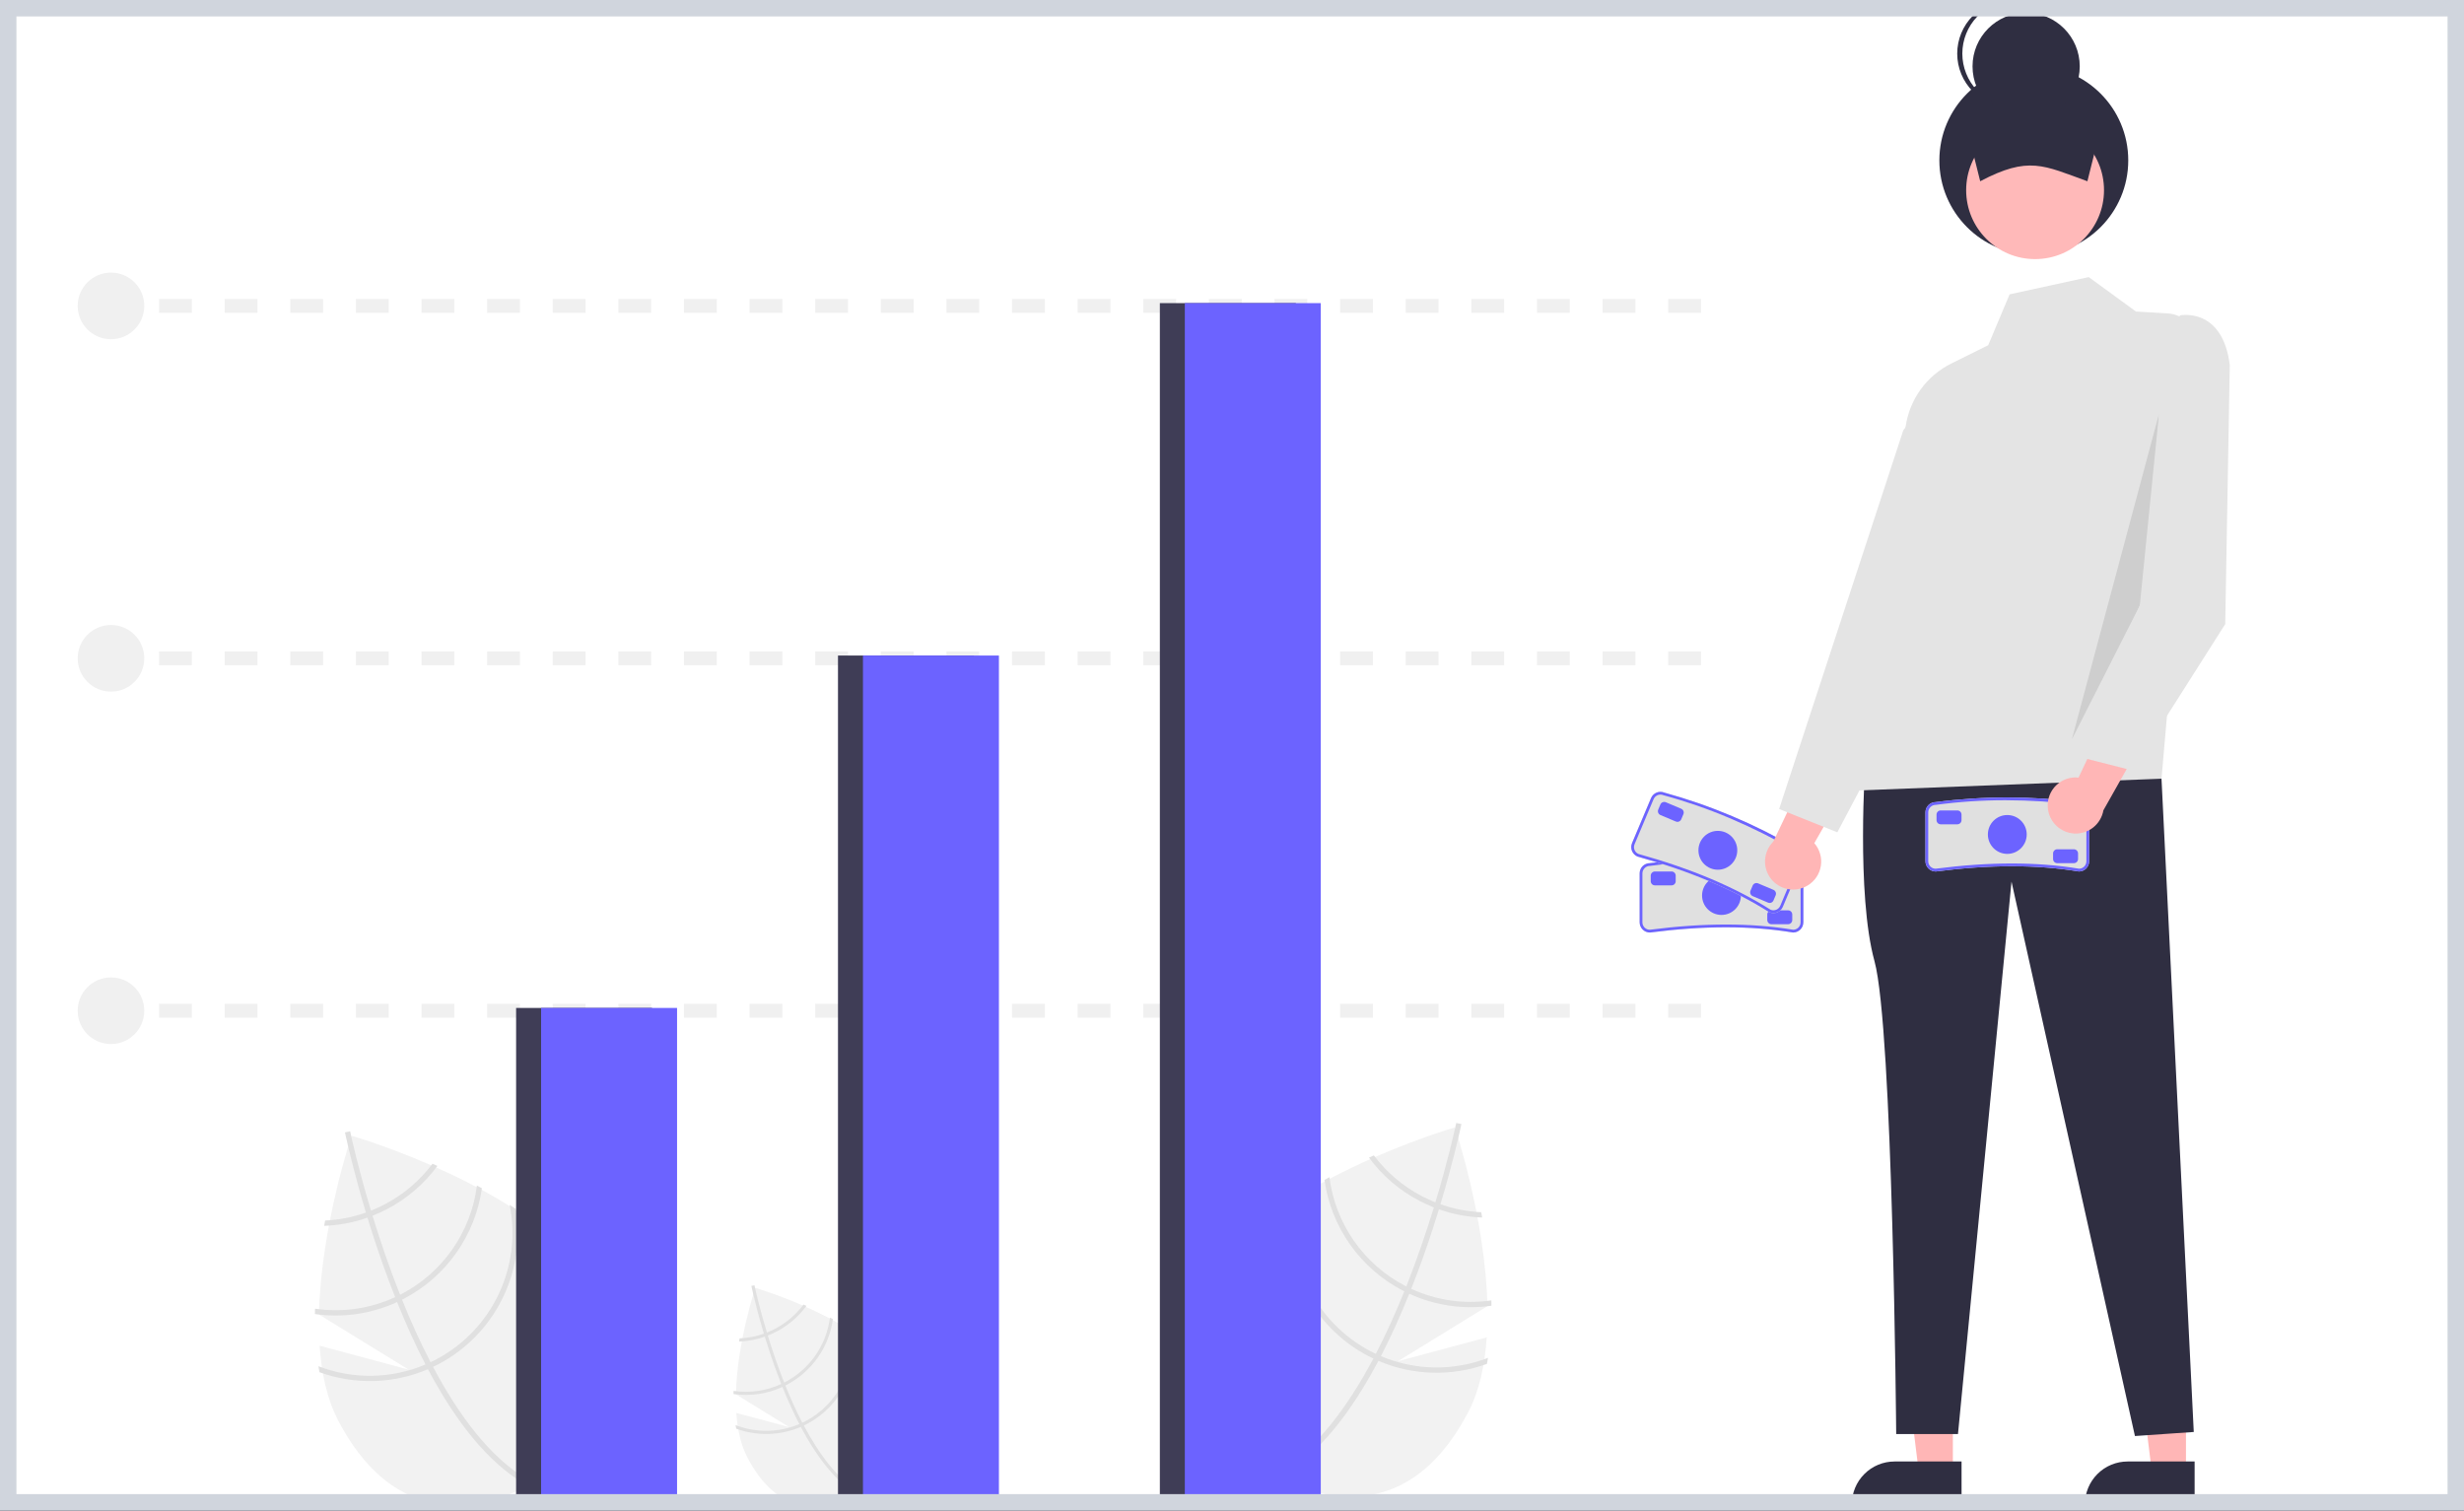 <svg width="150" height="92" viewBox="0 0 150 92" fill="none" xmlns="http://www.w3.org/2000/svg">
<rect x="0" y="0" width="150" height="92" fill="#808080" stroke="none"/>
<g id="undraw_investment_data_re_sh9x">
<g clip-path="url(#clip0_1_12446)">
<rect width="150" height="91.952" fill="white"/>
<path id="Vector" d="M90.509 81.411L85.099 82.863L90.549 79.511C90.431 74.169 88.567 68.629 88.567 68.629C88.567 68.629 76.92 72.003 73.863 77.846C70.806 83.689 73.212 87.546 77.497 89.788C81.782 92.029 86.323 91.806 89.379 85.963C90.06 84.663 90.396 83.082 90.509 81.411Z" fill="#F2F2F2"/>
<path id="Vector_2" d="M84.064 82.553L83.914 82.841C82.145 86.18 80.214 88.496 78.144 89.756C78.114 89.775 78.084 89.792 78.054 89.811L77.969 89.67L77.89 89.534C80.158 88.191 82.061 85.611 83.605 82.7C83.655 82.606 83.707 82.511 83.755 82.415C84.397 81.177 84.976 79.887 85.49 78.609C85.531 78.51 85.571 78.409 85.611 78.309C86.281 76.618 86.84 74.96 87.288 73.5C87.32 73.397 87.351 73.293 87.381 73.191C88.129 70.716 88.543 68.858 88.632 68.445C88.644 68.395 88.65 68.367 88.651 68.36L88.807 68.393L88.809 68.392L88.966 68.425C88.964 68.432 88.946 68.526 88.907 68.698C88.764 69.342 88.359 71.082 87.69 73.307C87.659 73.407 87.629 73.511 87.597 73.614C87.234 74.8 86.802 76.109 86.296 77.458C86.17 77.796 86.041 78.129 85.911 78.454C85.872 78.556 85.832 78.657 85.791 78.755C85.236 80.137 84.66 81.403 84.064 82.553Z" fill="#E0E0E0"/>
<path id="Vector_3" d="M87.69 73.307C87.588 73.27 87.484 73.232 87.381 73.191C87.099 73.079 86.824 72.952 86.555 72.812C85.41 72.214 84.413 71.368 83.638 70.334C83.539 70.378 83.439 70.422 83.338 70.467C84.147 71.566 85.196 72.466 86.406 73.097C86.693 73.247 86.987 73.381 87.288 73.5C87.39 73.541 87.494 73.579 87.597 73.615C88.445 73.914 89.333 74.083 90.231 74.116C90.211 74.005 90.191 73.897 90.172 73.791C89.326 73.753 88.49 73.59 87.69 73.307Z" fill="#E0E0E0"/>
<path id="Vector_4" d="M85.911 78.454C85.809 78.409 85.71 78.36 85.611 78.308C85.581 78.294 85.549 78.278 85.519 78.262C84.279 77.613 83.214 76.674 82.415 75.525C81.616 74.376 81.107 73.05 80.931 71.662C80.83 71.716 80.729 71.77 80.629 71.827C80.829 73.243 81.363 74.591 82.187 75.76C83.012 76.929 84.103 77.884 85.37 78.547C85.41 78.568 85.45 78.589 85.491 78.609C85.591 78.659 85.691 78.708 85.792 78.755C87.355 79.474 89.092 79.727 90.795 79.484C90.793 79.376 90.791 79.268 90.788 79.159C89.129 79.404 87.433 79.159 85.911 78.454Z" fill="#E0E0E0"/>
<path id="Vector_5" d="M84.065 82.553C83.96 82.509 83.858 82.463 83.756 82.415C83.647 82.363 83.538 82.31 83.431 82.254C81.766 81.38 80.428 79.991 79.618 78.293C78.809 76.595 78.571 74.681 78.94 72.837C78.816 72.919 78.692 72.999 78.57 73.083C78.262 74.954 78.551 76.875 79.397 78.573C80.243 80.27 81.602 81.658 83.282 82.539C83.389 82.595 83.496 82.65 83.605 82.699C83.708 82.749 83.811 82.796 83.914 82.841C86.012 83.738 88.373 83.804 90.519 83.026C90.544 82.904 90.564 82.782 90.585 82.659C88.48 83.473 86.142 83.435 84.065 82.553Z" fill="#E0E0E0"/>
<path id="Vector_6" d="M19.457 81.918L24.868 83.37L19.418 80.018C19.535 74.676 21.4 69.136 21.4 69.136C21.4 69.136 33.047 72.51 36.104 78.353C39.16 84.195 36.754 88.053 32.469 90.294C28.185 92.536 23.644 92.313 20.587 86.47C19.907 85.17 19.57 83.589 19.457 81.918Z" fill="#F2F2F2"/>
<path id="Vector_7" d="M25.902 83.06L26.052 83.348C27.821 86.687 29.752 89.003 31.822 90.263C31.852 90.282 31.882 90.299 31.912 90.317L31.997 90.177L32.076 90.041C29.808 88.698 27.905 86.118 26.361 83.206C26.311 83.113 26.259 83.018 26.211 82.922C25.568 81.684 24.99 80.394 24.475 79.116C24.435 79.017 24.395 78.916 24.355 78.816C23.685 77.125 23.126 75.467 22.678 74.007C22.646 73.904 22.615 73.8 22.585 73.698C21.837 71.223 21.422 69.365 21.334 68.952C21.322 68.902 21.316 68.874 21.315 68.867L21.159 68.9L21.157 68.899L21 68.932C21.002 68.938 21.02 69.032 21.059 69.204C21.202 69.849 21.607 71.589 22.276 73.814C22.306 73.914 22.337 74.018 22.369 74.121C22.731 75.306 23.164 76.616 23.67 77.964C23.796 78.303 23.925 78.635 24.055 78.961C24.094 79.063 24.134 79.164 24.174 79.262C24.73 80.644 25.306 81.91 25.902 83.06Z" fill="#E0E0E0"/>
<path id="Vector_8" d="M19.793 74.297C19.774 74.404 19.755 74.512 19.734 74.622C20.633 74.59 21.521 74.421 22.369 74.121C22.472 74.086 22.575 74.048 22.677 74.007C22.979 73.888 23.273 73.754 23.56 73.604C24.769 72.972 25.819 72.073 26.628 70.974C26.526 70.929 26.427 70.885 26.327 70.841C25.553 71.874 24.556 72.721 23.41 73.318C23.142 73.459 22.866 73.585 22.585 73.698C22.481 73.739 22.378 73.777 22.275 73.814C21.476 74.097 20.64 74.26 19.793 74.297Z" fill="#E0E0E0"/>
<path id="Vector_9" d="M19.177 79.666C19.174 79.775 19.172 79.883 19.171 79.991C20.874 80.234 22.611 79.981 24.174 79.262C24.275 79.215 24.375 79.166 24.475 79.115C24.516 79.096 24.556 79.075 24.596 79.054C25.863 78.391 26.954 77.436 27.778 76.267C28.603 75.098 29.137 73.75 29.337 72.334C29.236 72.277 29.135 72.223 29.034 72.168C28.858 73.557 28.349 74.882 27.55 76.032C26.752 77.181 25.687 78.12 24.446 78.769C24.416 78.785 24.385 78.801 24.354 78.815C24.256 78.867 24.156 78.915 24.055 78.961C22.532 79.666 20.837 79.911 19.177 79.666Z" fill="#E0E0E0"/>
<path id="Vector_10" d="M19.382 83.166C19.403 83.289 19.423 83.411 19.448 83.532C21.593 84.311 23.954 84.245 26.053 83.348C26.156 83.303 26.259 83.256 26.362 83.206C26.47 83.157 26.578 83.102 26.685 83.046C28.364 82.165 29.724 80.777 30.57 79.08C31.415 77.382 31.705 75.461 31.397 73.59C31.275 73.506 31.151 73.426 31.026 73.344C31.396 75.188 31.158 77.102 30.348 78.8C29.539 80.498 28.201 81.887 26.536 82.761C26.429 82.817 26.32 82.87 26.211 82.922C26.109 82.97 26.006 83.016 25.902 83.06C23.825 83.942 21.486 83.98 19.382 83.166Z" fill="#E0E0E0"/>
<path id="Vector_11" d="M44.824 86.009L48.045 86.873L44.801 84.878C44.871 81.698 45.981 78.399 45.981 78.399C45.981 78.399 52.914 80.408 54.734 83.886C56.554 87.365 55.121 89.661 52.571 90.996C50.02 92.33 47.317 92.198 45.497 88.719C45.092 87.945 44.892 87.004 44.824 86.009Z" fill="#F2F2F2"/>
<path id="Vector_12" d="M48.66 86.689L48.75 86.861C49.803 88.848 50.952 90.227 52.185 90.977C52.203 90.989 52.221 90.998 52.239 91.01L52.289 90.926L52.336 90.845C50.986 90.046 49.853 88.51 48.934 86.776C48.904 86.721 48.873 86.664 48.844 86.607C48.462 85.87 48.117 85.102 47.811 84.341C47.787 84.282 47.763 84.222 47.739 84.162C47.34 83.156 47.008 82.169 46.741 81.299C46.722 81.238 46.704 81.176 46.686 81.115C46.241 79.642 45.994 78.536 45.941 78.29C45.934 78.26 45.931 78.244 45.93 78.24L45.837 78.259L45.836 78.259L45.742 78.278C45.743 78.282 45.754 78.338 45.777 78.441C45.862 78.824 46.104 79.86 46.502 81.185C46.52 81.245 46.538 81.306 46.557 81.368C46.773 82.073 47.031 82.853 47.332 83.656C47.407 83.857 47.483 84.055 47.561 84.249C47.584 84.309 47.608 84.37 47.632 84.428C47.963 85.251 48.306 86.004 48.66 86.689Z" fill="#E0E0E0"/>
<path id="Vector_13" d="M45.024 81.472C45.013 81.536 45.001 81.6 44.989 81.666C45.524 81.646 46.053 81.546 46.558 81.368C46.619 81.346 46.681 81.324 46.741 81.299C46.921 81.229 47.096 81.148 47.267 81.059C47.987 80.683 48.611 80.148 49.093 79.494C49.033 79.467 48.973 79.441 48.914 79.415C48.453 80.03 47.86 80.534 47.178 80.889C47.018 80.973 46.854 81.049 46.686 81.115C46.624 81.14 46.563 81.163 46.502 81.185C46.026 81.353 45.528 81.45 45.024 81.472Z" fill="#E0E0E0"/>
<path id="Vector_14" d="M44.657 84.669C44.655 84.733 44.654 84.798 44.653 84.862C45.667 85.006 46.701 84.856 47.632 84.428C47.692 84.4 47.751 84.371 47.811 84.341C47.835 84.329 47.859 84.317 47.883 84.304C48.637 83.91 49.287 83.341 49.778 82.645C50.269 81.949 50.587 81.147 50.705 80.303C50.645 80.27 50.585 80.237 50.525 80.205C50.42 81.032 50.117 81.821 49.642 82.505C49.166 83.189 48.532 83.748 47.794 84.135C47.776 84.144 47.757 84.154 47.739 84.162C47.681 84.193 47.621 84.222 47.561 84.249C46.654 84.668 45.645 84.814 44.657 84.669Z" fill="#E0E0E0"/>
<path id="Vector_15" d="M44.779 86.752C44.792 86.826 44.804 86.898 44.819 86.97C46.096 87.434 47.501 87.394 48.751 86.861C48.812 86.834 48.873 86.806 48.935 86.776C48.999 86.747 49.063 86.714 49.127 86.681C50.127 86.156 50.936 85.33 51.44 84.32C51.943 83.309 52.115 82.165 51.932 81.051C51.859 81.001 51.786 80.954 51.712 80.905C51.932 82.003 51.79 83.142 51.308 84.153C50.826 85.164 50.03 85.991 49.038 86.511C48.974 86.544 48.91 86.576 48.845 86.607C48.784 86.635 48.723 86.663 48.661 86.689C47.425 87.214 46.032 87.237 44.779 86.752Z" fill="#E0E0E0"/>
<path id="Vector_16" d="M109.161 56.766L109.147 56.765C106.585 56.342 103.739 56.342 100.447 56.766H100.445C100.363 56.766 100.282 56.751 100.205 56.721C100.129 56.69 100.06 56.644 100.001 56.587C99.943 56.529 99.896 56.461 99.864 56.385C99.832 56.309 99.816 56.228 99.815 56.146V53.164C99.816 52.999 99.881 52.841 99.997 52.725C100.114 52.609 100.271 52.543 100.436 52.543C103.336 52.165 106.272 52.165 109.172 52.544H109.173C109.335 52.546 109.49 52.613 109.604 52.729C109.718 52.845 109.782 53.001 109.782 53.164V56.146C109.781 56.31 109.716 56.468 109.6 56.584C109.483 56.7 109.326 56.766 109.161 56.766Z" fill="#E0E0E0"/>
<path id="Vector_17" d="M109.161 56.766L109.147 56.765C106.585 56.342 103.739 56.342 100.447 56.766H100.445C100.363 56.766 100.282 56.751 100.205 56.721C100.129 56.69 100.06 56.644 100.001 56.587C99.943 56.529 99.896 56.461 99.864 56.385C99.832 56.309 99.816 56.228 99.815 56.146V53.164C99.816 52.999 99.881 52.841 99.997 52.725C100.114 52.609 100.271 52.543 100.436 52.543C103.336 52.165 106.272 52.165 109.172 52.544H109.173C109.335 52.546 109.49 52.613 109.604 52.729C109.718 52.845 109.782 53.001 109.782 53.164V56.146C109.781 56.31 109.716 56.468 109.6 56.584C109.483 56.7 109.326 56.766 109.161 56.766ZM104.688 52.429C103.27 52.426 101.853 52.521 100.447 52.711C100.387 52.71 100.327 52.721 100.272 52.743C100.216 52.766 100.165 52.799 100.122 52.841C100.079 52.883 100.044 52.933 100.021 52.989C99.997 53.044 99.985 53.103 99.984 53.164V56.146C99.984 56.265 100.032 56.38 100.117 56.465C100.201 56.55 100.316 56.597 100.436 56.597C103.731 56.173 106.591 56.173 109.168 56.597C109.286 56.595 109.399 56.547 109.483 56.462C109.566 56.378 109.613 56.264 109.613 56.146V53.164C109.613 53.044 109.565 52.929 109.48 52.844C109.396 52.76 109.281 52.712 109.161 52.712C107.677 52.526 106.183 52.431 104.688 52.429Z" fill="#6C63FF"/>
<path id="Vector_18" d="M104.799 55.695C105.452 55.695 105.981 55.166 105.981 54.513C105.981 53.859 105.452 53.33 104.799 53.33C104.146 53.33 103.616 53.859 103.616 54.513C103.616 55.166 104.146 55.695 104.799 55.695Z" fill="#6C63FF"/>
<path id="Vector_19" d="M101.758 53.895H100.745C100.677 53.895 100.613 53.868 100.566 53.821C100.518 53.773 100.491 53.709 100.491 53.642V53.304C100.491 53.236 100.518 53.172 100.566 53.125C100.613 53.077 100.677 53.05 100.745 53.05H101.758C101.825 53.05 101.89 53.077 101.937 53.125C101.985 53.172 102.011 53.236 102.011 53.304V53.642C102.011 53.709 101.985 53.773 101.937 53.821C101.89 53.868 101.825 53.895 101.758 53.895Z" fill="#6C63FF"/>
<path id="Vector_20" d="M108.853 56.26H107.839C107.772 56.26 107.708 56.233 107.66 56.185C107.613 56.138 107.586 56.073 107.586 56.006V55.668C107.586 55.601 107.613 55.537 107.66 55.489C107.708 55.442 107.772 55.415 107.839 55.415H108.853C108.92 55.415 108.984 55.442 109.032 55.489C109.079 55.537 109.106 55.601 109.106 55.668V56.006C109.106 56.073 109.079 56.138 109.032 56.185C108.984 56.233 108.92 56.26 108.853 56.26Z" fill="#6C63FF"/>
<path id="Vector_21" d="M107.719 55.533L107.707 55.527C105.511 54.141 102.889 53.034 99.691 52.143L99.69 52.143C99.614 52.112 99.545 52.066 99.487 52.008C99.428 51.95 99.382 51.881 99.35 51.806C99.319 51.73 99.303 51.648 99.303 51.566C99.303 51.484 99.319 51.403 99.351 51.327L100.51 48.58C100.575 48.428 100.696 48.308 100.849 48.246C101.001 48.184 101.172 48.185 101.323 48.249C104.142 49.029 106.847 50.171 109.371 51.647L109.372 51.648C109.521 51.713 109.638 51.834 109.698 51.986C109.758 52.137 109.756 52.306 109.692 52.455L108.532 55.203C108.468 55.354 108.347 55.474 108.194 55.536C108.042 55.598 107.871 55.597 107.719 55.533Z" fill="#E0E0E0"/>
<path id="Vector_22" d="M107.719 55.533L107.707 55.527C105.511 54.141 102.889 53.034 99.691 52.143L99.69 52.143C99.614 52.112 99.545 52.066 99.487 52.008C99.428 51.95 99.382 51.881 99.35 51.806C99.319 51.73 99.303 51.648 99.303 51.566C99.303 51.484 99.319 51.403 99.351 51.327L100.51 48.58C100.575 48.428 100.696 48.308 100.849 48.246C101.001 48.184 101.172 48.185 101.323 48.249C104.142 49.029 106.847 50.171 109.371 51.647L109.372 51.648C109.521 51.713 109.638 51.834 109.698 51.986C109.758 52.137 109.756 52.306 109.692 52.455L108.532 55.203C108.468 55.354 108.347 55.474 108.194 55.536C108.042 55.598 107.871 55.597 107.719 55.533ZM105.285 49.798C103.979 49.244 102.637 48.78 101.269 48.409C101.213 48.384 101.154 48.371 101.094 48.37C101.034 48.369 100.974 48.379 100.918 48.401C100.862 48.423 100.811 48.456 100.768 48.498C100.724 48.54 100.69 48.59 100.666 48.645L99.506 51.393C99.46 51.503 99.459 51.627 99.504 51.738C99.549 51.849 99.636 51.938 99.747 51.984C102.948 52.875 105.583 53.987 107.791 55.38C107.901 55.424 108.024 55.424 108.134 55.378C108.243 55.333 108.331 55.246 108.377 55.137L109.536 52.39C109.583 52.279 109.584 52.155 109.539 52.044C109.494 51.933 109.406 51.845 109.296 51.798C108.001 51.05 106.662 50.382 105.285 49.798Z" fill="#6C63FF"/>
<path id="Vector_23" d="M104.577 52.943C105.23 52.943 105.759 52.413 105.759 51.76C105.759 51.107 105.23 50.578 104.577 50.578C103.924 50.578 103.395 51.107 103.395 51.76C103.395 52.413 103.924 52.943 104.577 52.943Z" fill="#6C63FF"/>
<path id="Vector_24" d="M102.016 50.008L101.082 49.614C101.021 49.588 100.972 49.538 100.946 49.476C100.921 49.414 100.922 49.344 100.948 49.282L101.079 48.971C101.105 48.909 101.155 48.86 101.217 48.835C101.279 48.81 101.349 48.81 101.411 48.836L102.345 49.23C102.407 49.257 102.455 49.306 102.481 49.368C102.506 49.431 102.506 49.501 102.48 49.562L102.348 49.874C102.322 49.935 102.272 49.984 102.21 50.01C102.148 50.035 102.078 50.035 102.016 50.008Z" fill="#6C63FF"/>
<path id="Vector_25" d="M107.632 54.946L106.699 54.552C106.637 54.526 106.588 54.476 106.563 54.414C106.537 54.352 106.538 54.282 106.564 54.22L106.695 53.909C106.721 53.847 106.771 53.798 106.833 53.773C106.896 53.747 106.965 53.748 107.027 53.774L107.961 54.168C108.023 54.194 108.072 54.244 108.097 54.306C108.122 54.368 108.122 54.438 108.096 54.5L107.964 54.811C107.938 54.873 107.889 54.922 107.826 54.947C107.764 54.972 107.694 54.972 107.632 54.946Z" fill="#6C63FF"/>
<path id="Vector_26" d="M110.046 53.901C110.259 53.773 110.441 53.599 110.58 53.394C110.718 53.187 110.81 52.953 110.848 52.708C110.887 52.463 110.871 52.212 110.802 51.974C110.733 51.735 110.613 51.514 110.449 51.327L113.44 46.084L110.31 46.287L107.95 51.234C107.654 51.53 107.476 51.923 107.451 52.341C107.426 52.758 107.555 53.17 107.814 53.499C108.072 53.828 108.442 54.05 108.854 54.124C109.265 54.198 109.689 54.119 110.046 53.901Z" fill="#FFB6B6"/>
<path id="Vector_27" d="M133.074 89.643H131.003L130.018 81.655L133.074 81.655L133.074 89.643Z" fill="#FFB6B6"/>
<path id="Vector_28" d="M133.601 91.65L126.924 91.65V91.565C126.924 90.876 127.198 90.215 127.685 89.728C128.173 89.24 128.834 88.966 129.523 88.966H129.523L133.601 88.966L133.601 91.65Z" fill="#2F2E41"/>
<path id="Vector_29" d="M118.884 89.643H116.813L115.828 81.655L118.885 81.655L118.884 89.643Z" fill="#FFB6B6"/>
<path id="Vector_30" d="M119.413 91.65L112.735 91.65V91.565C112.735 90.876 113.009 90.215 113.497 89.728C113.984 89.24 114.645 88.966 115.334 88.966H115.335L119.413 88.966L119.413 91.65Z" fill="#2F2E41"/>
<path id="Vector_31" d="M113.56 46.31C113.56 46.31 112.99 54.421 114.112 58.507C115.234 62.592 115.434 87.297 115.434 87.297H119.195L122.454 53.668L129.968 87.416L133.549 87.169L131.585 47.402L113.56 46.31Z" fill="#2F2E41"/>
<path id="Vector_32" d="M130.031 18.965L127.156 16.868L122.339 17.917L121.035 21.015L118.788 22.129C118.049 22.495 117.41 23.035 116.926 23.703C116.443 24.371 116.128 25.146 116.01 25.962L112.8 48.129L131.585 47.402L133.859 21.297C133.882 21.024 133.851 20.75 133.767 20.489C133.683 20.229 133.547 19.988 133.368 19.781C133.189 19.574 132.97 19.405 132.725 19.284C132.479 19.163 132.212 19.092 131.939 19.076L130.031 18.965Z" fill="#E4E4E4"/>
<path id="Vector_33" d="M117.599 23.86L115.864 26.199L108.308 49.247L111.85 50.666L117.522 39.926L117.599 23.86Z" fill="#E4E4E4"/>
<path id="Vector_34" d="M123.811 15.512C126.986 15.512 129.561 12.938 129.561 9.763C129.561 6.587 126.986 4.013 123.811 4.013C120.636 4.013 118.062 6.587 118.062 9.763C118.062 12.938 120.636 15.512 123.811 15.512Z" fill="#2F2E41"/>
<path id="Vector_35" d="M123.889 15.773C126.206 15.773 128.085 13.894 128.085 11.577C128.085 9.26 126.206 7.381 123.889 7.381C121.572 7.381 119.693 9.26 119.693 11.577C119.693 13.894 121.572 15.773 123.889 15.773Z" fill="#FFB9B9"/>
<path id="Vector_36" d="M127.074 11.033C124.403 10.069 123.499 9.478 120.548 11.033L119.46 6.682H128.162L127.074 11.033Z" fill="#2F2E41"/>
<path id="Vector_37" d="M123.344 7.303C125.147 7.303 126.608 5.842 126.608 4.04C126.608 2.238 125.147 0.777 123.344 0.777C121.542 0.777 120.081 2.238 120.081 4.04C120.081 5.842 121.542 7.303 123.344 7.303Z" fill="#2F2E41"/>
<path id="Vector_38" d="M119.46 3.263C119.461 2.425 119.784 1.619 120.362 1.013C120.941 0.407 121.731 0.047 122.568 0.008C122.516 0.005 122.465 0 122.413 0C121.547 0 120.717 0.344 120.105 0.956C119.493 1.568 119.149 2.398 119.149 3.263C119.149 4.129 119.493 4.959 120.105 5.571C120.717 6.183 121.547 6.526 122.413 6.526C122.465 6.526 122.516 6.521 122.568 6.519C121.731 6.479 120.941 6.119 120.362 5.513C119.784 4.907 119.461 4.101 119.46 3.263Z" fill="#2F2E41"/>
<path id="Vector_39" opacity="0.1" d="M131.434 25.188L130.263 36.857L126.129 45.005L131.434 25.188Z" fill="black"/>
<path id="Vector_40" d="M7.685 61.104H6.672V61.949H7.685V61.104Z" fill="#F0F0F0"/>
<path id="Vector_41" d="M103.552 61.949H101.555V61.104H103.552V61.949ZM99.558 61.949H97.56V61.104H99.558V61.949ZM95.563 61.949H93.566V61.104H95.563V61.949ZM91.569 61.949H89.571V61.104H91.569V61.949ZM87.574 61.949H85.577V61.104H87.574V61.949ZM83.58 61.949H81.582V61.104H83.58L83.58 61.949ZM79.585 61.949H77.588V61.104H79.585V61.949ZM75.591 61.949H73.594V61.104H75.591V61.949ZM71.596 61.949H69.599V61.104H71.596V61.949ZM67.602 61.949H65.605V61.104H67.602L67.602 61.949ZM63.608 61.949H61.61V61.104H63.608L63.608 61.949ZM59.613 61.949H57.616V61.104H59.613L59.613 61.949ZM55.619 61.949H53.621V61.104H55.619L55.619 61.949ZM51.624 61.949H49.627V61.104H51.624L51.624 61.949ZM47.63 61.949H45.633V61.104H47.63L47.63 61.949ZM43.635 61.949H41.638V61.104H43.635L43.635 61.949ZM39.641 61.949H37.644V61.104H39.641L39.641 61.949ZM35.646 61.949H33.649V61.104H35.647L35.646 61.949ZM31.652 61.949H29.655V61.104H31.652L31.652 61.949ZM27.657 61.949H25.66V61.104H27.658L27.657 61.949ZM23.663 61.949H21.666V61.104H23.663L23.663 61.949ZM19.669 61.949H17.672V61.104H19.669L19.669 61.949ZM15.674 61.949H13.677V61.104H15.674L15.674 61.949ZM11.68 61.949H9.683V61.104H11.68L11.68 61.949Z" fill="#F0F0F0"/>
<path id="Vector_42" d="M7.685 39.651H6.672V40.496H7.685V39.651Z" fill="#F0F0F0"/>
<path id="Vector_43" d="M103.552 40.496H101.555V39.651H103.552V40.496ZM99.558 40.496H97.56V39.651H99.558V40.496ZM95.563 40.496H93.566V39.651H95.563V40.496ZM91.569 40.496H89.571V39.651H91.569V40.496ZM87.574 40.496H85.577V39.651H87.574V40.496ZM83.58 40.496H81.582V39.651H83.58L83.58 40.496ZM79.585 40.496H77.588V39.651H79.585V40.496ZM75.591 40.496H73.594V39.651H75.591V40.496ZM71.596 40.496H69.599V39.651H71.596V40.496ZM67.602 40.496H65.605V39.651H67.602L67.602 40.496ZM63.608 40.496H61.61V39.651H63.608L63.608 40.496ZM59.613 40.496H57.616V39.651H59.613L59.613 40.496ZM55.619 40.496H53.621V39.651H55.619L55.619 40.496ZM51.624 40.496H49.627V39.651H51.624L51.624 40.496ZM47.63 40.496H45.633V39.651H47.63L47.63 40.496ZM43.635 40.496H41.638V39.651H43.635L43.635 40.496ZM39.641 40.496H37.644V39.651H39.641L39.641 40.496ZM35.646 40.496H33.649V39.651H35.647L35.646 40.496ZM31.652 40.496H29.655V39.651H31.652L31.652 40.496ZM27.657 40.496H25.66V39.651H27.658L27.657 40.496ZM23.663 40.496H21.666V39.651H23.663L23.663 40.496ZM19.669 40.496H17.672V39.651H19.669L19.669 40.496ZM15.674 40.496H13.677V39.651H15.674L15.674 40.496ZM11.68 40.496H9.683V39.651H11.68L11.68 40.496Z" fill="#F0F0F0"/>
<path id="Vector_44" d="M7.685 18.199H6.672V19.043H7.685V18.199Z" fill="#F0F0F0"/>
<path id="Vector_45" d="M103.552 19.043H101.555V18.199H103.552V19.043ZM99.558 19.043H97.56V18.199H99.558V19.043ZM95.563 19.043H93.566V18.199H95.563V19.043ZM91.569 19.043H89.571V18.199H91.569V19.043ZM87.574 19.043H85.577V18.199H87.574V19.043ZM83.58 19.043H81.582V18.199H83.58L83.58 19.043ZM79.585 19.043H77.588V18.199H79.585V19.043ZM75.591 19.043H73.594V18.199H75.591V19.043ZM71.596 19.043H69.599V18.199H71.596V19.043ZM67.602 19.043H65.605V18.199H67.602L67.602 19.043ZM63.608 19.043H61.61V18.199H63.608L63.608 19.043ZM59.613 19.043H57.616V18.199H59.613L59.613 19.043ZM55.619 19.043H53.621V18.199H55.619L55.619 19.043ZM51.624 19.043H49.627V18.199H51.624L51.624 19.043ZM47.63 19.043H45.633V18.199H47.63L47.63 19.043ZM43.635 19.043H41.638V18.199H43.635L43.635 19.043ZM39.641 19.043H37.644V18.199H39.641L39.641 19.043ZM35.646 19.043H33.649V18.199H35.647L35.646 19.043ZM31.652 19.043H29.655V18.199H31.652L31.652 19.043ZM27.657 19.043H25.66V18.199H27.658L27.657 19.043ZM23.663 19.043H21.666V18.199H23.663L23.663 19.043ZM19.669 19.043H17.672V18.199H19.669L19.669 19.043ZM15.674 19.043H13.677V18.199H15.674L15.674 19.043ZM11.68 19.043H9.683V18.199H11.68L11.68 19.043Z" fill="#F0F0F0"/>
<path id="Vector_46" d="M39.696 61.357H31.419V91.763H39.696V61.357Z" fill="#3F3D56"/>
<path id="Vector_47" d="M41.217 61.357H32.94V91.763H41.217V61.357Z" fill="#6C63FF"/>
<path id="Vector_48" d="M59.291 39.905H51.014V91.763H59.291V39.905Z" fill="#3F3D56"/>
<path id="Vector_49" d="M60.811 39.905H52.534V91.763H60.811V39.905Z" fill="#6C63FF"/>
<path id="Vector_50" d="M78.885 18.452H70.608V91.763H78.885V18.452Z" fill="#3F3D56"/>
<path id="Vector_51" d="M80.405 18.452H72.128V91.763H80.405V18.452Z" fill="#6C63FF"/>
<path id="Vector_52" d="M6.757 20.648C7.876 20.648 8.784 19.741 8.784 18.621C8.784 17.502 7.876 16.594 6.757 16.594C5.637 16.594 4.729 17.502 4.729 18.621C4.729 19.741 5.637 20.648 6.757 20.648Z" fill="#F0F0F0"/>
<path id="Vector_53" d="M6.757 42.101C7.876 42.101 8.784 41.193 8.784 40.074C8.784 38.954 7.876 38.047 6.757 38.047C5.637 38.047 4.729 38.954 4.729 40.074C4.729 41.193 5.637 42.101 6.757 42.101Z" fill="#F0F0F0"/>
<path id="Vector_54" d="M6.757 63.554C7.876 63.554 8.784 62.646 8.784 61.526C8.784 60.407 7.876 59.499 6.757 59.499C5.637 59.499 4.729 60.407 4.729 61.526C4.729 62.646 5.637 63.554 6.757 63.554Z" fill="#F0F0F0"/>
<path id="Vector_55" d="M150 91.574H0V91.952H150V91.574Z" fill="#3F3D56"/>
<path id="Vector_56" d="M126.561 53.05L126.547 53.049C123.985 52.626 121.139 52.626 117.846 53.05H117.845C117.763 53.051 117.681 53.035 117.605 53.005C117.529 52.974 117.459 52.928 117.401 52.871C117.342 52.813 117.296 52.745 117.264 52.669C117.232 52.593 117.215 52.512 117.215 52.43V49.448C117.215 49.283 117.28 49.126 117.397 49.009C117.513 48.893 117.671 48.828 117.835 48.827C120.735 48.449 123.671 48.45 126.571 48.828H126.572C126.735 48.83 126.89 48.897 127.004 49.013C127.118 49.129 127.182 49.285 127.181 49.448V52.43C127.181 52.594 127.115 52.752 126.999 52.868C126.883 52.985 126.725 53.05 126.561 53.05Z" fill="#E0E0E0"/>
<path id="Vector_57" d="M126.561 53.05L126.547 53.049C123.985 52.626 121.139 52.626 117.846 53.05H117.845C117.763 53.051 117.681 53.035 117.605 53.005C117.529 52.974 117.459 52.928 117.401 52.871C117.342 52.813 117.296 52.745 117.264 52.669C117.232 52.593 117.215 52.512 117.215 52.43V49.448C117.215 49.283 117.28 49.126 117.397 49.009C117.513 48.893 117.671 48.828 117.835 48.827C120.735 48.449 123.671 48.45 126.571 48.828H126.572C126.735 48.83 126.89 48.897 127.004 49.013C127.118 49.129 127.182 49.285 127.181 49.448V52.43C127.181 52.594 127.115 52.752 126.999 52.868C126.883 52.985 126.725 53.05 126.561 53.05ZM122.087 48.713C120.669 48.711 119.252 48.805 117.847 48.995C117.787 48.995 117.727 49.005 117.671 49.028C117.615 49.05 117.564 49.083 117.521 49.125C117.478 49.167 117.444 49.217 117.42 49.273C117.397 49.328 117.384 49.388 117.384 49.448V52.43C117.384 52.55 117.432 52.664 117.516 52.749C117.601 52.834 117.716 52.881 117.835 52.881C121.131 52.457 123.991 52.457 126.567 52.881C126.686 52.879 126.799 52.831 126.882 52.747C126.965 52.662 127.012 52.548 127.012 52.43V49.448C127.012 49.328 126.964 49.213 126.88 49.129C126.795 49.044 126.68 48.996 126.561 48.996C125.077 48.81 123.583 48.716 122.087 48.713Z" fill="#6C63FF"/>
<path id="Vector_58" d="M122.197 51.979C122.85 51.979 123.38 51.449 123.38 50.796C123.38 50.143 122.85 49.614 122.197 49.614C121.544 49.614 121.015 50.143 121.015 50.796C121.015 51.449 121.544 51.979 122.197 51.979Z" fill="#6C63FF"/>
<path id="Vector_59" d="M119.157 50.179H118.143C118.076 50.178 118.011 50.152 117.964 50.104C117.916 50.057 117.89 49.992 117.89 49.925V49.587C117.89 49.52 117.916 49.456 117.964 49.408C118.011 49.361 118.076 49.334 118.143 49.334H119.157C119.224 49.334 119.288 49.361 119.336 49.408C119.383 49.456 119.41 49.52 119.41 49.587V49.925C119.41 49.992 119.383 50.057 119.336 50.104C119.288 50.152 119.224 50.178 119.157 50.179Z" fill="#6C63FF"/>
<path id="Vector_60" d="M126.251 52.543H125.238C125.171 52.543 125.106 52.517 125.059 52.469C125.011 52.422 124.984 52.357 124.984 52.29V51.952C124.984 51.885 125.011 51.821 125.059 51.773C125.106 51.725 125.171 51.699 125.238 51.699H126.251C126.318 51.699 126.383 51.725 126.43 51.773C126.478 51.821 126.505 51.885 126.505 51.952V52.29C126.505 52.357 126.478 52.422 126.43 52.469C126.383 52.517 126.318 52.543 126.251 52.543Z" fill="#6C63FF"/>
<path id="Vector_61" d="M124.661 49.141C124.644 48.894 124.681 48.645 124.77 48.413C124.859 48.181 124.998 47.972 125.177 47.8C125.356 47.627 125.57 47.496 125.805 47.416C126.04 47.335 126.29 47.307 126.536 47.334L129.11 41.873L130.743 44.552L128.048 49.326C127.976 49.738 127.756 50.109 127.429 50.37C127.101 50.63 126.69 50.761 126.273 50.738C125.855 50.715 125.461 50.54 125.164 50.246C124.867 49.952 124.688 49.559 124.661 49.141Z" fill="#FFB6B6"/>
<path id="Vector_62" d="M131.659 20.581L132.719 19.198C132.719 19.198 135.302 18.672 135.741 22.22L135.465 37.991L129.805 46.899L126.129 45.961L130.935 35.378L131.659 20.581Z" fill="#E4E4E4"/>
</g>
<rect x="0.5" y="0.5" width="149" height="90.952" stroke="#D0D5DD"/>
</g>
<defs>
<clipPath id="clip0_1_12446">
<rect width="150" height="91.952" fill="white"/>
</clipPath>
</defs>
</svg>
